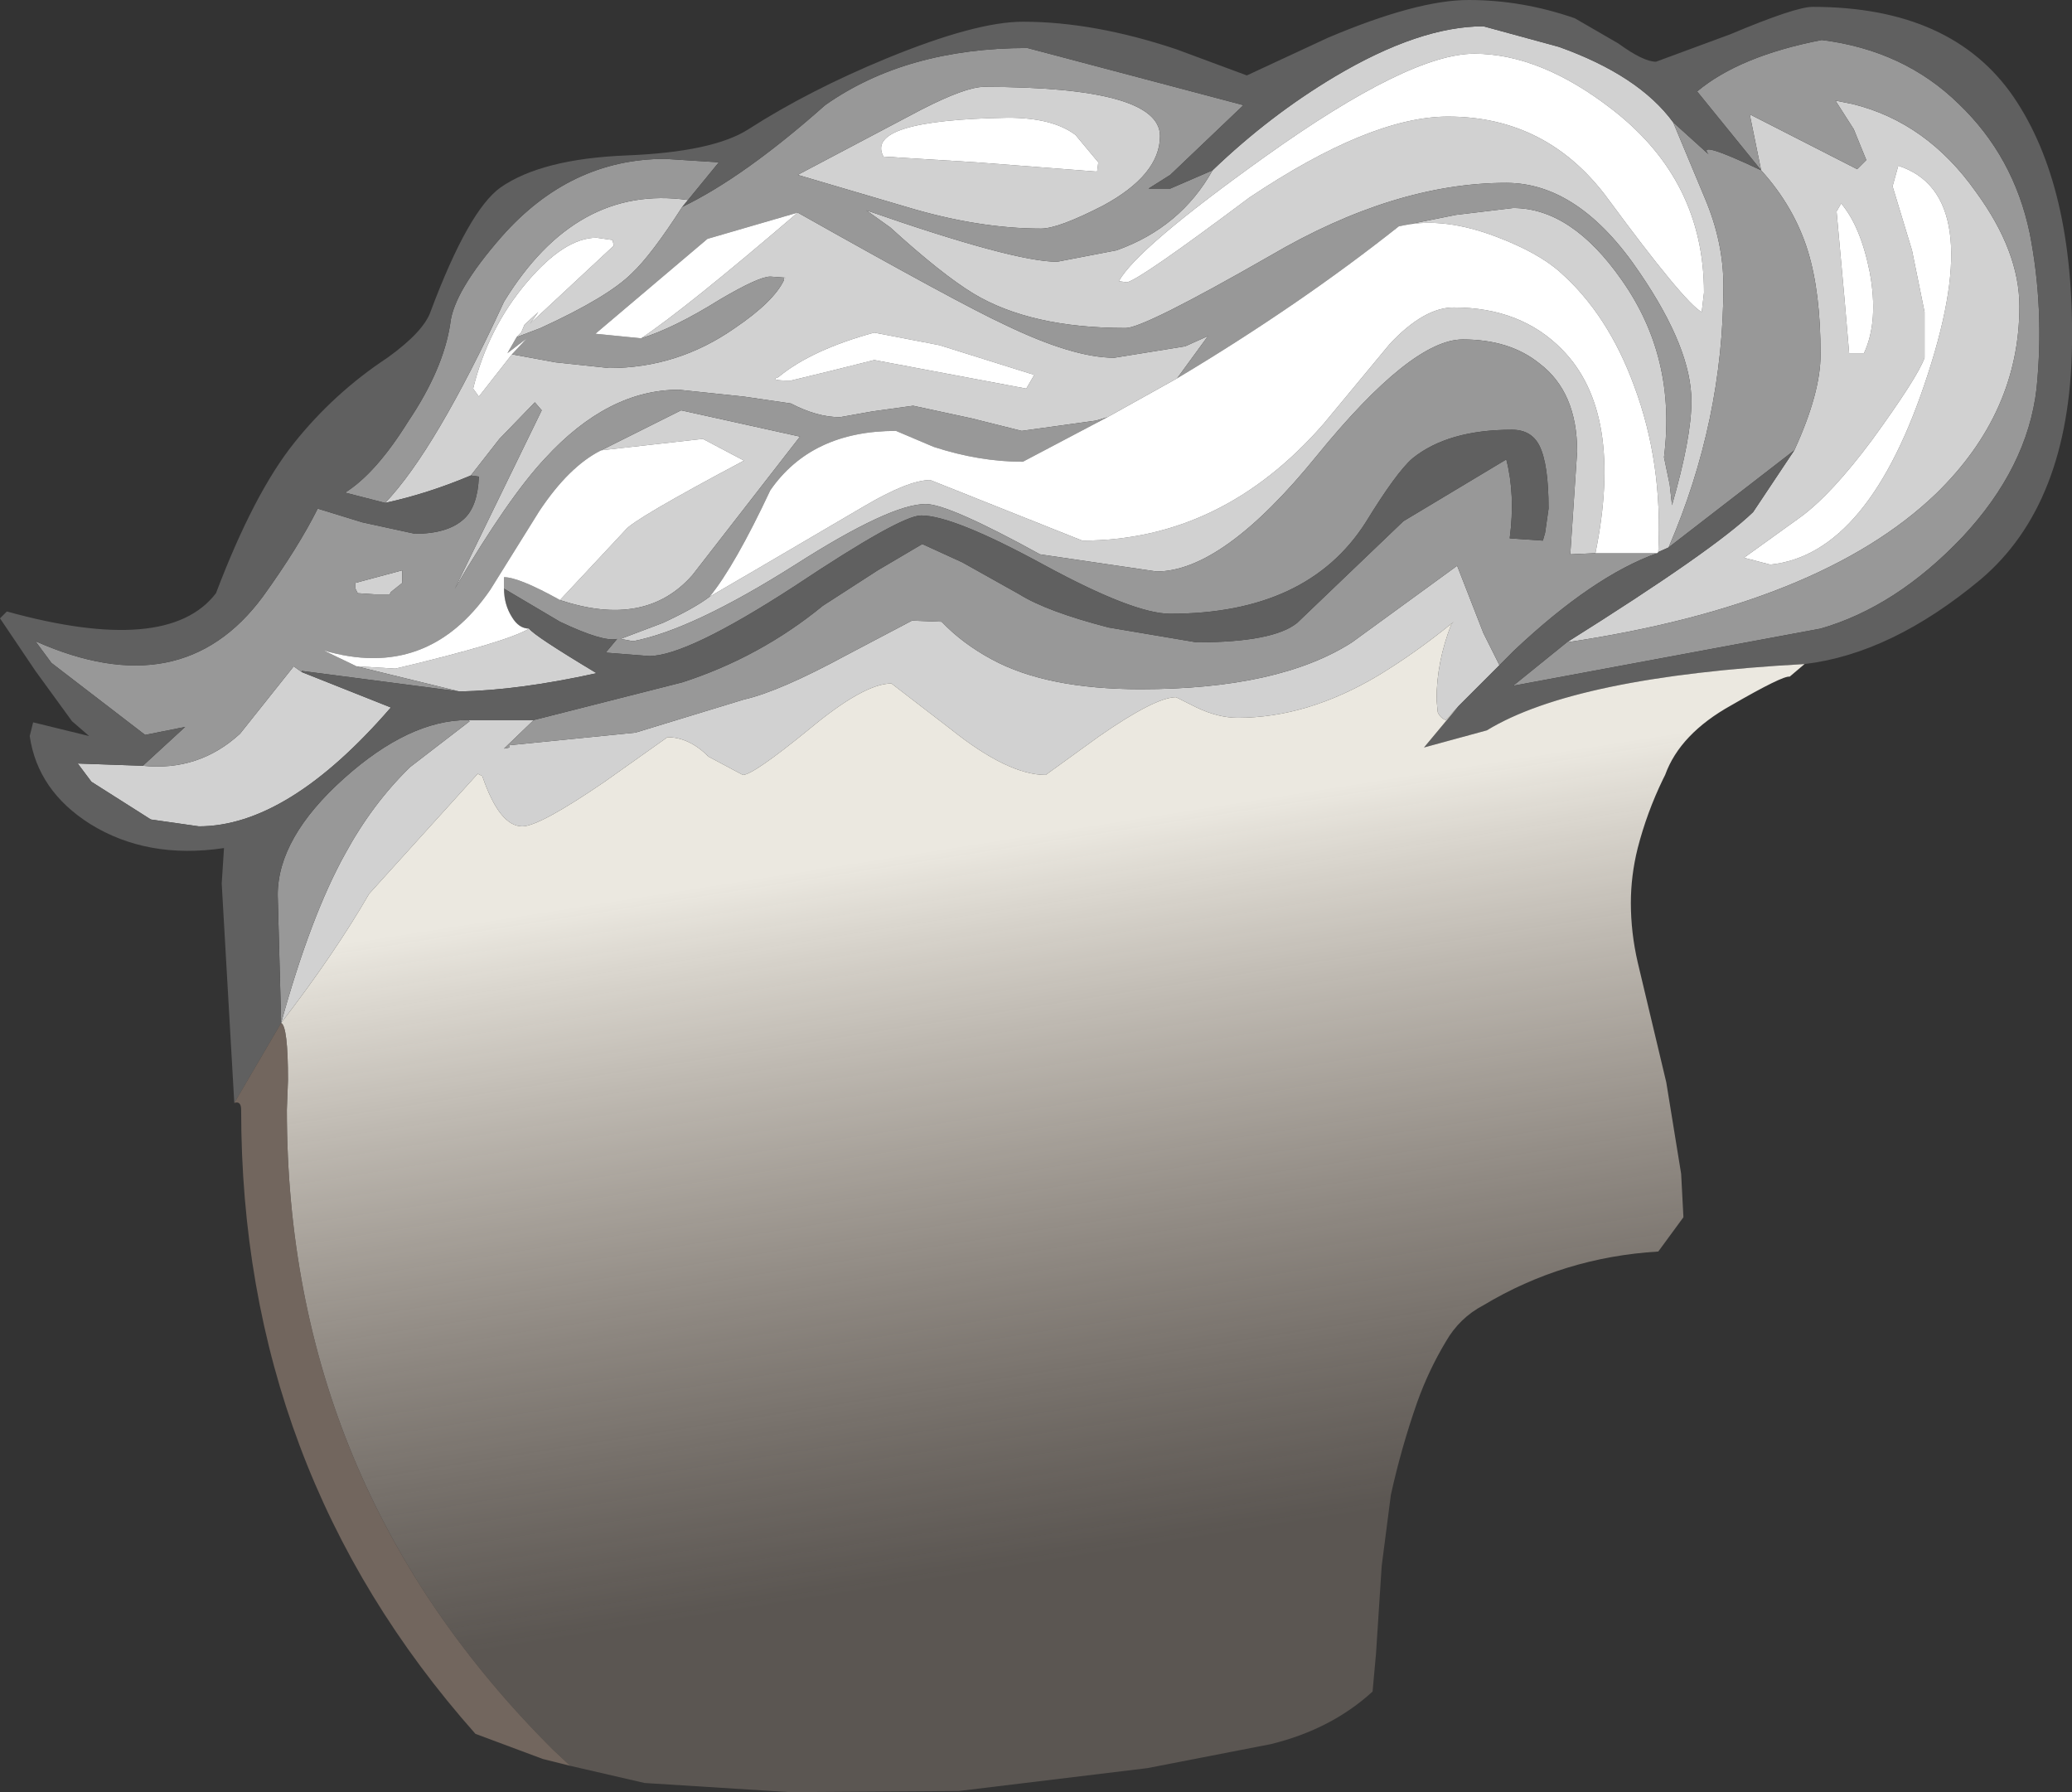 <?xml version="1.0" encoding="UTF-8" standalone="no"?>
<svg xmlns:ffdec="https://www.free-decompiler.com/flash" xmlns:xlink="http://www.w3.org/1999/xlink" ffdec:objectType="shape" height="78.4px" width="90.65px" xmlns="http://www.w3.org/2000/svg">
  <rect width="100%" height="100%" fill="#333333" stroke="none"/>
  <g transform="matrix(1.0, 0.0, 0.0, 1.0, 41.7, 50.0)">
    <path d="M36.8 -30.3 Q37.95 -32.8 37.95 -34.5 37.95 -37.2 37.4 -39.0 36.8 -40.95 35.35 -42.55 L34.85 -45.0 39.55 -42.6 39.95 -43.0 39.4 -44.35 38.6 -45.6 39.35 -45.45 Q42.6 -44.65 44.75 -41.6 46.65 -39.0 46.65 -36.6 46.65 -31.95 43.0 -28.4 37.95 -23.55 26.85 -21.9 33.3 -25.95 35.0 -27.6 L36.8 -30.3 M31.5 -44.65 L32.9 -41.3 Q33.7 -39.4 33.7 -37.5 33.7 -31.6 31.3 -26.05 L30.85 -25.85 Q31.05 -29.75 29.8 -33.1 28.65 -36.25 26.55 -38.1 25.6 -38.95 23.75 -39.65 21.5 -40.5 19.75 -40.15 L22.0 -40.6 24.5 -40.9 Q27.05 -40.9 29.25 -37.75 31.65 -34.35 31.1 -30.0 L31.35 -28.8 31.45 -27.9 Q32.3 -30.85 32.3 -32.45 32.3 -34.75 30.05 -38.05 27.4 -42.0 24.2 -42.0 19.3 -42.0 13.85 -38.8 8.35 -35.65 7.55 -35.65 3.4 -35.65 0.9 -37.15 -0.5 -38.0 -2.75 -40.05 L-3.8 -40.8 Q2.65 -38.55 4.55 -38.55 L7.15 -39.05 Q9.95 -40.05 11.35 -42.55 13.85 -44.95 16.7 -46.65 20.4 -48.85 23.2 -48.85 L26.5 -47.95 Q30.0 -46.7 31.5 -44.65 M-21.25 -18.5 L-18.35 -18.5 -19.65 -17.25 -19.4 -17.3 -19.4 -17.4 -13.9 -17.95 -9.15 -19.4 Q-7.6 -19.75 -4.65 -21.35 L-1.8 -22.85 -0.5 -22.8 Q0.4 -21.85 1.7 -21.15 4.1 -19.85 8.2 -19.85 14.25 -19.85 17.45 -21.9 L22.05 -25.25 23.2 -22.3 23.9 -20.9 22.7 -19.7 22.1 -19.1 21.55 -18.5 Q21.3 -18.6 21.2 -18.85 L21.15 -19.4 Q21.15 -21.05 21.8 -22.7 L21.9 -22.8 Q20.25 -21.45 18.6 -20.45 15.5 -18.6 12.45 -18.6 11.6 -18.6 10.65 -19.05 L9.75 -19.5 Q8.85 -19.5 6.4 -17.8 L4.05 -16.1 Q2.4 -16.1 -0.1 -18.1 L-2.7 -20.1 Q-3.9 -20.1 -6.3 -18.1 -8.75 -16.1 -9.2 -16.1 L-10.7 -16.9 Q-11.55 -17.75 -12.5 -17.75 L-15.25 -15.8 Q-18.1 -13.85 -18.85 -13.85 -19.85 -13.85 -20.6 -16.05 L-20.8 -16.15 -25.55 -10.9 Q-27.05 -8.3 -29.4 -5.25 -28.1 -9.95 -26.6 -12.65 -25.4 -14.85 -23.75 -16.45 L-21.15 -18.45 -21.25 -18.5 M-18.55 -22.5 Q-18.35 -22.2 -15.6 -20.55 -19.0 -19.8 -21.6 -19.75 L-26.1 -20.85 -24.4 -20.75 Q-19.55 -21.9 -18.55 -22.5 M-28.5 -20.6 L-24.6 -19.05 Q-29.1 -13.85 -33.0 -13.85 L-35.1 -14.15 -37.7 -15.8 -38.3 -16.6 -35.45 -16.5 Q-33.0 -16.25 -31.2 -17.9 L-28.85 -20.85 -28.5 -20.6 M-21.1 -29.2 Q-23.0 -28.4 -24.85 -28.0 -22.65 -30.3 -19.65 -36.8 -16.5 -41.95 -11.6 -41.25 L-11.85 -40.95 Q-13.2 -38.85 -14.05 -38.05 -15.1 -37.0 -18.05 -35.65 L-19.1 -35.25 -18.9 -35.45 -18.75 -35.8 -18.15 -36.35 -18.5 -35.85 -14.85 -39.25 -14.9 -39.5 -15.6 -39.6 Q-17.0 -39.6 -18.65 -37.65 -20.35 -35.65 -21.0 -33.0 L-20.75 -32.65 -19.3 -34.5 -17.4 -34.15 -15.05 -33.9 Q-12.05 -33.9 -9.55 -35.65 -7.85 -36.8 -7.4 -37.75 L-7.4 -37.85 -7.3 -37.85 -8.0 -37.9 Q-8.5 -37.9 -10.2 -36.9 -12.2 -35.65 -13.65 -35.2 -11.7 -36.5 -6.8 -40.7 0.3 -36.7 2.25 -35.8 5.25 -34.35 7.05 -34.35 L10.15 -34.85 11.15 -35.3 9.8 -33.45 6.75 -31.75 6.25 -31.6 3.0 -31.15 0.8 -31.7 -1.75 -32.25 -3.55 -32.0 -4.95 -31.75 Q-5.95 -31.75 -7.1 -32.35 L-9.15 -32.65 -12.0 -32.95 Q-15.1 -32.95 -17.85 -29.95 -19.45 -28.25 -21.8 -24.25 L-18.0 -32.05 -18.3 -32.4 -19.85 -30.8 -21.1 -29.2 M39.85 -34.55 Q40.5 -35.95 40.1 -38.1 39.7 -40.1 38.85 -41.1 L38.65 -40.75 39.0 -36.9 39.2 -34.55 39.85 -34.55 M-10.65 -23.9 Q-9.95 -24.3 -3.9 -27.85 -1.95 -29.0 -1.0 -29.0 L5.65 -26.35 Q11.75 -26.35 16.2 -31.45 L19.1 -34.95 Q20.6 -36.55 21.9 -36.55 24.85 -36.55 26.65 -34.7 29.35 -31.95 28.1 -25.8 L27.0 -25.75 27.3 -30.25 Q27.3 -32.85 25.65 -34.1 24.35 -35.15 22.3 -35.15 20.05 -35.15 15.9 -30.05 11.8 -25.0 8.9 -25.0 L3.8 -25.75 Q-0.2 -27.95 -1.2 -27.95 -2.75 -27.95 -6.9 -25.3 -11.4 -22.45 -14.0 -21.95 L-14.55 -22.05 -12.7 -22.75 Q-11.3 -23.4 -10.65 -23.9 M7.25 -37.7 L7.6 -37.65 Q8.15 -37.75 12.95 -41.35 18.25 -44.9 21.65 -44.9 26.0 -44.9 28.65 -41.3 32.0 -36.75 32.75 -36.35 L32.85 -37.2 Q32.85 -42.1 28.85 -45.2 25.7 -47.65 22.8 -47.65 19.95 -47.65 13.65 -43.15 8.05 -39.15 7.25 -37.7 M35.75 -25.3 Q40.1 -25.75 42.65 -33.65 45.2 -41.5 41.35 -42.75 L41.1 -41.85 41.95 -39.05 42.5 -36.35 42.5 -34.35 Q42.2 -33.5 40.2 -30.75 38.45 -28.4 37.1 -27.4 L34.6 -25.6 35.75 -25.3 M-3.05 -43.15 L1.0 -42.9 6.2 -42.5 6.3 -42.5 6.35 -42.9 5.35 -44.1 Q4.35 -44.85 2.4 -44.85 -3.9 -44.75 -3.05 -43.15 M-6.8 -42.35 L-1.4 -45.2 Q0.55 -46.2 1.35 -46.2 9.05 -46.2 9.05 -44.05 9.05 -42.35 6.55 -41.0 4.6 -40.0 3.85 -40.0 1.1 -40.0 -2.05 -40.95 L-6.8 -42.35 M-7.65 -33.5 Q-8.1 -33.35 -7.1 -33.35 L-5.25 -33.8 -3.45 -34.25 3.2 -33.0 3.55 -33.6 -0.6 -34.9 -3.45 -35.45 Q-6.2 -34.7 -7.65 -33.5 M-17.2 -23.75 L-14.35 -26.8 Q-14.05 -27.25 -9.15 -29.85 L-10.95 -30.8 -15.4 -30.3 -11.9 -32.05 -6.7 -30.9 -11.4 -24.85 Q-13.45 -22.5 -17.2 -23.75 M-26.15 -24.5 L-24.1 -25.05 -24.1 -24.5 -24.6 -24.1 -24.65 -24.0 -25.3 -24.0 -26.05 -24.05 -26.15 -24.25 -26.15 -24.5" fill="#d1d1d1" fill-rule="evenodd" stroke="none"/>
    <path d="M26.85 -21.9 Q37.95 -23.55 43.0 -28.4 46.65 -31.95 46.65 -36.6 46.65 -39.0 44.75 -41.6 42.6 -44.65 39.35 -45.45 L38.6 -45.6 39.4 -44.35 39.95 -43.0 39.55 -42.6 34.85 -45.0 35.35 -42.55 Q36.8 -40.95 37.4 -39.0 37.95 -37.2 37.95 -34.5 37.95 -32.8 36.8 -30.3 L31.3 -26.05 Q33.7 -31.6 33.7 -37.5 33.7 -39.4 32.9 -41.3 L31.5 -44.65 33.05 -43.25 Q32.5 -43.9 35.35 -42.55 L32.55 -46.0 Q34.4 -47.55 38.0 -48.25 41.6 -47.8 44.0 -45.45 46.4 -43.15 47.1 -39.8 47.75 -36.5 47.4 -33.0 47.0 -29.55 44.15 -26.5 41.25 -23.45 37.95 -22.5 L24.5 -20.0 26.85 -21.9 M-29.4 -5.25 L-29.55 -10.85 Q-29.55 -13.35 -26.65 -15.95 -23.8 -18.5 -21.25 -18.5 L-21.15 -18.45 -23.75 -16.45 Q-25.4 -14.85 -26.6 -12.65 -28.1 -9.95 -29.4 -5.25 M-18.35 -18.5 L-11.85 -20.15 Q-8.45 -21.25 -5.7 -23.5 L-3.3 -25.05 -1.35 -26.2 0.4 -25.4 2.9 -24.0 Q4.1 -23.25 6.8 -22.55 L10.65 -21.9 Q14.0 -21.9 15.05 -22.75 L19.7 -27.2 24.2 -29.9 Q24.6 -28.35 24.35 -26.45 L25.8 -26.35 25.9 -26.7 26.05 -27.75 Q26.05 -29.7 25.65 -30.5 25.3 -31.2 24.45 -31.2 21.65 -31.2 20.1 -29.95 19.4 -29.35 18.05 -27.15 15.5 -23.15 9.5 -23.15 7.9 -23.15 3.95 -25.3 0.0 -27.45 -1.4 -27.45 -2.3 -27.45 -6.95 -24.35 -11.65 -21.3 -13.3 -21.3 L-15.2 -21.45 -14.7 -22.05 Q-15.3 -21.9 -17.2 -22.8 L-19.65 -24.25 -19.65 -24.75 Q-19.0 -24.75 -17.2 -23.75 -13.45 -22.5 -11.4 -24.85 L-6.7 -30.9 -11.9 -32.05 -15.4 -30.3 Q-16.8 -29.6 -18.1 -27.65 L-20.25 -24.2 Q-23.0 -20.2 -27.55 -21.55 L-26.1 -20.85 -21.6 -19.75 -28.5 -20.65 -28.5 -20.6 -28.85 -20.85 -31.2 -17.9 Q-33.0 -16.25 -35.45 -16.5 L-33.6 -18.2 -35.35 -17.85 -39.45 -21.0 -40.15 -21.95 Q-33.75 -19.1 -30.2 -23.9 -28.65 -26.05 -27.8 -27.75 L-25.85 -27.15 -23.55 -26.65 Q-22.1 -26.65 -21.4 -27.3 -20.8 -27.85 -20.75 -29.15 L-21.1 -29.2 -19.85 -30.8 -18.3 -32.4 -18.0 -32.05 -21.8 -24.25 Q-19.45 -28.25 -17.85 -29.95 -15.1 -32.95 -12.0 -32.95 L-9.15 -32.65 -7.1 -32.35 Q-5.95 -31.75 -4.95 -31.75 L-3.55 -32.0 -1.75 -32.25 0.8 -31.7 3.0 -31.15 6.25 -31.6 6.75 -31.75 3.05 -29.8 Q1.15 -29.8 -0.85 -30.45 L-2.5 -31.15 Q-6.2 -31.15 -8.0 -28.55 -9.55 -25.25 -10.65 -23.9 -11.3 -23.4 -12.7 -22.75 L-14.55 -22.05 -14.0 -21.95 Q-11.4 -22.45 -6.9 -25.3 -2.75 -27.95 -1.2 -27.95 -0.2 -27.95 3.8 -25.75 L8.9 -25.0 Q11.8 -25.0 15.9 -30.05 20.05 -35.15 22.3 -35.15 24.35 -35.15 25.65 -34.1 27.3 -32.85 27.3 -30.25 L27.0 -25.75 28.1 -25.8 30.8 -25.8 Q28.0 -24.8 24.55 -21.55 L23.9 -20.9 23.2 -22.3 22.05 -25.25 17.45 -21.9 Q14.25 -19.85 8.2 -19.85 4.1 -19.85 1.7 -21.15 0.4 -21.85 -0.5 -22.8 L-1.8 -22.85 -4.65 -21.35 Q-7.6 -19.75 -9.15 -19.4 L-13.9 -17.95 -19.4 -17.4 -19.4 -17.3 -19.65 -17.25 -18.35 -18.5 M-24.85 -28.0 L-26.6 -28.45 Q-25.25 -29.3 -23.85 -31.55 -22.3 -33.85 -22.0 -35.85 -21.85 -37.25 -19.75 -39.65 -16.75 -43.05 -12.6 -43.05 L-10.25 -42.9 -11.6 -41.25 Q-16.5 -41.95 -19.65 -36.8 -22.65 -30.3 -24.85 -28.0 M-11.85 -40.95 Q-9.15 -42.25 -5.6 -45.4 -2.05 -47.9 3.25 -47.9 L12.7 -45.4 9.5 -42.35 8.55 -41.75 9.5 -41.75 11.35 -42.55 Q9.95 -40.05 7.15 -39.05 L4.55 -38.55 Q2.65 -38.55 -3.8 -40.8 L-2.75 -40.05 Q-0.5 -38.0 0.9 -37.15 3.4 -35.65 7.55 -35.65 8.35 -35.65 13.85 -38.8 19.3 -42.0 24.2 -42.0 27.4 -42.0 30.05 -38.05 32.3 -34.75 32.3 -32.45 32.3 -30.85 31.45 -27.9 L31.35 -28.8 31.1 -30.0 Q31.65 -34.35 29.25 -37.75 27.05 -40.9 24.5 -40.9 L22.0 -40.6 19.75 -40.15 19.5 -40.1 Q15.15 -36.65 9.8 -33.45 L11.15 -35.3 10.15 -34.85 7.05 -34.35 Q5.25 -34.35 2.25 -35.8 0.3 -36.7 -6.8 -40.7 L-10.75 -39.55 -15.65 -35.4 -13.65 -35.2 Q-12.2 -35.65 -10.2 -36.9 -8.5 -37.9 -8.0 -37.9 L-7.3 -37.85 -7.4 -37.85 -7.4 -37.75 Q-7.85 -36.8 -9.55 -35.65 -12.05 -33.9 -15.05 -33.9 L-17.4 -34.15 -19.3 -34.5 -18.65 -35.2 -19.5 -34.55 -19.1 -35.25 -18.05 -35.65 Q-15.1 -37.0 -14.05 -38.05 -13.2 -38.85 -11.85 -40.95 M-6.8 -42.35 L-2.05 -40.95 Q1.1 -40.0 3.85 -40.0 4.6 -40.0 6.55 -41.0 9.05 -42.35 9.05 -44.05 9.05 -46.2 1.35 -46.2 0.55 -46.2 -1.4 -45.2 L-6.8 -42.35 M-26.9 -30.1 L-26.9 -30.3 -26.9 -30.1 M-26.15 -24.5 L-26.15 -24.25 -26.05 -24.05 -25.3 -24.0 -24.65 -24.0 -24.6 -24.1 -24.1 -24.5 -24.1 -25.05 -26.15 -24.5" fill="#989898" fill-rule="evenodd" stroke="none"/>
    <path d="M36.8 -30.3 L35.0 -27.6 Q33.3 -25.95 26.85 -21.9 L24.5 -20.0 37.95 -22.5 Q41.25 -23.45 44.15 -26.5 47.0 -29.55 47.4 -33.0 47.75 -36.5 47.1 -39.8 46.4 -43.15 44.0 -45.45 41.6 -47.8 38.0 -48.25 34.4 -47.55 32.55 -46.0 L35.35 -42.55 Q32.5 -43.9 33.05 -43.25 L31.5 -44.65 Q30.0 -46.7 26.5 -47.95 L23.2 -48.85 Q20.4 -48.85 16.7 -46.65 13.85 -44.95 11.35 -42.55 L9.5 -41.75 8.55 -41.75 9.5 -42.35 12.7 -45.4 3.25 -47.9 Q-2.05 -47.9 -5.6 -45.4 -9.15 -42.25 -11.85 -40.95 L-11.6 -41.25 -10.25 -42.9 -12.6 -43.05 Q-16.75 -43.05 -19.75 -39.65 -21.85 -37.25 -22.0 -35.85 -22.3 -33.85 -23.85 -31.55 -25.25 -29.3 -26.6 -28.45 L-24.85 -28.0 Q-23.0 -28.4 -21.1 -29.2 L-20.75 -29.15 Q-20.8 -27.85 -21.4 -27.3 -22.1 -26.65 -23.55 -26.65 L-25.85 -27.15 -27.8 -27.75 Q-28.65 -26.05 -30.2 -23.9 -33.75 -19.1 -40.15 -21.95 L-39.45 -21.0 -35.35 -17.85 -33.6 -18.2 -35.45 -16.5 -38.3 -16.6 -37.7 -15.8 -35.1 -14.15 -33.0 -13.85 Q-29.1 -13.85 -24.6 -19.05 L-28.5 -20.6 -28.5 -20.65 -21.6 -19.75 Q-19.0 -19.8 -15.6 -20.55 -18.35 -22.2 -18.55 -22.5 -19.0 -22.5 -19.3 -23.0 -19.65 -23.55 -19.65 -24.25 L-17.2 -22.8 Q-15.3 -21.9 -14.7 -22.05 L-15.2 -21.45 -13.3 -21.3 Q-11.65 -21.3 -6.95 -24.35 -2.3 -27.45 -1.4 -27.45 0.0 -27.45 3.95 -25.3 7.9 -23.15 9.5 -23.15 15.5 -23.15 18.05 -27.15 19.4 -29.35 20.1 -29.95 21.65 -31.2 24.45 -31.2 25.3 -31.2 25.65 -30.5 26.05 -29.7 26.05 -27.75 L25.9 -26.7 25.8 -26.35 24.35 -26.45 Q24.6 -28.35 24.2 -29.9 L19.7 -27.2 15.05 -22.75 Q14.0 -21.9 10.65 -21.9 L6.8 -22.55 Q4.1 -23.25 2.9 -24.0 L0.4 -25.4 -1.35 -26.2 -3.3 -25.05 -5.7 -23.5 Q-8.45 -21.25 -11.85 -20.15 L-18.35 -18.5 -21.25 -18.5 Q-23.8 -18.5 -26.65 -15.95 -29.55 -13.35 -29.55 -10.85 L-29.4 -5.25 -31.45 -1.75 -32.0 -11.35 -31.9 -12.9 Q-35.25 -12.4 -37.75 -13.95 -40.05 -15.4 -40.4 -17.8 L-40.25 -18.4 -37.8 -17.8 -38.55 -18.45 -40.15 -20.65 -41.7 -22.95 -41.4 -23.25 Q-34.35 -21.3 -32.25 -24.05 -30.6 -28.4 -28.85 -30.6 -27.1 -32.8 -24.75 -34.35 -23.15 -35.5 -22.85 -36.4 -21.2 -40.8 -19.8 -41.8 -18.0 -43.05 -14.3 -43.2 -10.5 -43.35 -8.95 -44.35 -6.3 -46.05 -2.9 -47.45 1.0 -49.05 3.05 -49.05 6.15 -49.05 9.75 -47.85 L12.85 -46.7 16.4 -48.35 Q20.3 -50.0 22.55 -50.0 24.9 -50.0 27.2 -49.2 L29.1 -48.1 Q30.2 -47.3 30.75 -47.3 L34.0 -48.5 Q36.85 -49.7 37.6 -49.7 43.7 -49.7 46.4 -45.75 49.05 -41.85 48.95 -34.9 48.85 -27.95 44.95 -24.65 41.05 -21.4 37.25 -20.95 27.2 -20.4 23.35 -18.05 L20.6 -17.3 22.1 -19.1 22.7 -19.7 23.9 -20.9 24.55 -21.55 Q28.0 -24.8 30.8 -25.8 L30.85 -25.85 31.3 -26.05 36.8 -30.3 M-26.9 -30.1 L-26.9 -30.3 -26.9 -30.1" fill="#606060" fill-rule="evenodd" stroke="none"/>
    <path d="M-19.65 -24.25 Q-19.65 -23.55 -19.3 -23.0 -19.0 -22.5 -18.55 -22.5 -19.55 -21.9 -24.4 -20.75 L-26.1 -20.85 -27.55 -21.55 Q-23.0 -20.2 -20.25 -24.2 L-18.1 -27.65 Q-16.8 -29.6 -15.4 -30.3 L-10.95 -30.8 -9.15 -29.85 Q-14.05 -27.25 -14.35 -26.8 L-17.2 -23.75 Q-19.0 -24.75 -19.65 -24.75 L-19.65 -24.25 M39.85 -34.55 L39.2 -34.55 39.0 -36.9 38.65 -40.75 38.85 -41.1 Q39.7 -40.1 40.1 -38.1 40.5 -35.95 39.85 -34.55 M19.75 -40.15 Q21.5 -40.5 23.75 -39.65 25.6 -38.95 26.55 -38.1 28.65 -36.25 29.8 -33.1 31.05 -29.75 30.85 -25.85 L30.8 -25.8 28.1 -25.8 Q29.35 -31.95 26.65 -34.7 24.85 -36.55 21.9 -36.55 20.6 -36.55 19.1 -34.95 L16.2 -31.45 Q11.75 -26.35 5.65 -26.35 L-1.0 -29.0 Q-1.95 -29.0 -3.9 -27.85 -9.95 -24.3 -10.65 -23.9 -9.55 -25.25 -8.0 -28.55 -6.2 -31.15 -2.5 -31.15 L-0.85 -30.45 Q1.15 -29.8 3.05 -29.8 L6.75 -31.75 9.8 -33.45 Q15.15 -36.65 19.5 -40.1 L19.75 -40.15 M7.25 -37.7 Q8.05 -39.15 13.65 -43.15 19.95 -47.65 22.8 -47.65 25.7 -47.65 28.85 -45.2 32.85 -42.1 32.85 -37.2 L32.75 -36.35 Q32.0 -36.75 28.65 -41.3 26.0 -44.9 21.65 -44.9 18.25 -44.9 12.95 -41.35 8.15 -37.75 7.6 -37.65 L7.25 -37.7 M35.75 -25.3 L34.6 -25.6 37.1 -27.4 Q38.45 -28.4 40.2 -30.75 42.2 -33.5 42.5 -34.35 L42.5 -36.35 41.95 -39.05 41.1 -41.85 41.35 -42.75 Q45.2 -41.5 42.65 -33.65 40.1 -25.75 35.75 -25.3 M-3.05 -43.15 Q-3.9 -44.75 2.4 -44.85 4.35 -44.85 5.35 -44.1 L6.35 -42.9 6.3 -42.5 6.2 -42.5 1.0 -42.9 -3.05 -43.15 M-7.65 -33.5 Q-6.2 -34.7 -3.45 -35.45 L-0.6 -34.9 3.55 -33.6 3.2 -33.0 -3.45 -34.25 -5.25 -33.8 -7.1 -33.35 Q-8.1 -33.35 -7.65 -33.5 M-13.65 -35.2 L-15.65 -35.4 -10.75 -39.55 -6.8 -40.7 Q-11.7 -36.5 -13.65 -35.2 M-19.3 -34.5 L-20.75 -32.65 -21.0 -33.0 Q-20.35 -35.65 -18.65 -37.65 -17.0 -39.6 -15.6 -39.6 L-14.9 -39.5 -14.85 -39.25 -18.5 -35.85 -18.15 -36.35 -18.75 -35.8 -18.9 -35.45 -19.1 -35.25 -19.5 -34.55 -18.65 -35.2 -19.3 -34.5" fill="#ffffff" fill-rule="evenodd" stroke="none"/>
    <path d="M-29.4 -5.25 Q-27.05 -8.3 -25.55 -10.9 L-20.8 -16.15 -20.6 -16.05 Q-19.85 -13.85 -18.85 -13.85 -18.1 -13.85 -15.25 -15.8 L-12.5 -17.75 Q-11.55 -17.75 -10.7 -16.9 L-9.2 -16.1 Q-8.75 -16.1 -6.3 -18.1 -3.9 -20.1 -2.7 -20.1 L-0.1 -18.1 Q2.4 -16.1 4.05 -16.1 L6.4 -17.8 Q8.85 -19.5 9.75 -19.5 L10.65 -19.05 Q11.6 -18.6 12.45 -18.6 15.5 -18.6 18.6 -20.45 20.25 -21.45 21.9 -22.8 L21.8 -22.7 Q21.15 -21.05 21.15 -19.4 L21.2 -18.85 Q21.3 -18.6 21.55 -18.5 L22.1 -19.1 20.6 -17.3 23.35 -18.05 Q27.2 -20.4 37.25 -20.95 L36.6 -20.4 Q36.3 -20.45 34.05 -19.15 31.8 -17.9 31.15 -16.1 L31.05 -15.9 Q30.35 -14.45 29.95 -12.9 29.65 -11.7 29.65 -10.5 29.65 -9.2 29.95 -7.9 L31.2 -2.65 31.85 1.35 31.95 3.25 30.85 4.75 Q26.7 5.0 23.2 7.1 22.15 7.65 21.55 8.7 20.8 9.95 20.3 11.35 19.6 13.35 19.15 15.4 L18.75 18.5 18.5 22.35 18.35 24.0 Q16.55 25.65 13.9 26.3 L8.5 27.35 0.25 28.35 -7.15 28.4 -13.5 28.0 -16.75 27.25 -17.5 26.55 Q-29.15 14.95 -29.15 -1.45 L-29.1 -2.75 Q-29.1 -5.1 -29.4 -5.25" fill="url(#gradient0)" fill-rule="evenodd" stroke="none"/>
    <path d="M-31.45 -1.75 L-29.4 -5.25 Q-29.1 -5.1 -29.1 -2.75 L-29.15 -1.45 Q-29.15 14.95 -17.5 26.55 L-16.75 27.25 -17.95 26.95 -20.9 25.85 Q-31.15 14.3 -31.15 -1.45 -31.15 -1.85 -31.45 -1.75" fill="#8e7c71" fill-opacity="0.694" fill-rule="evenodd" stroke="none"/>
  </g>
  <defs>
    <linearGradient gradientTransform="matrix(-0.003, -0.019, 0.038, -0.006, 1.5, 2.75)" gradientUnits="userSpaceOnUse" id="gradient0" spreadMethod="pad" x1="-819.2" x2="819.2">
      <stop offset="0.0" stop-color="#b9a99b" stop-opacity="0.298"/>
      <stop offset="1.0" stop-color="#ebe8e0"/>
    </linearGradient>
  </defs>
</svg>
